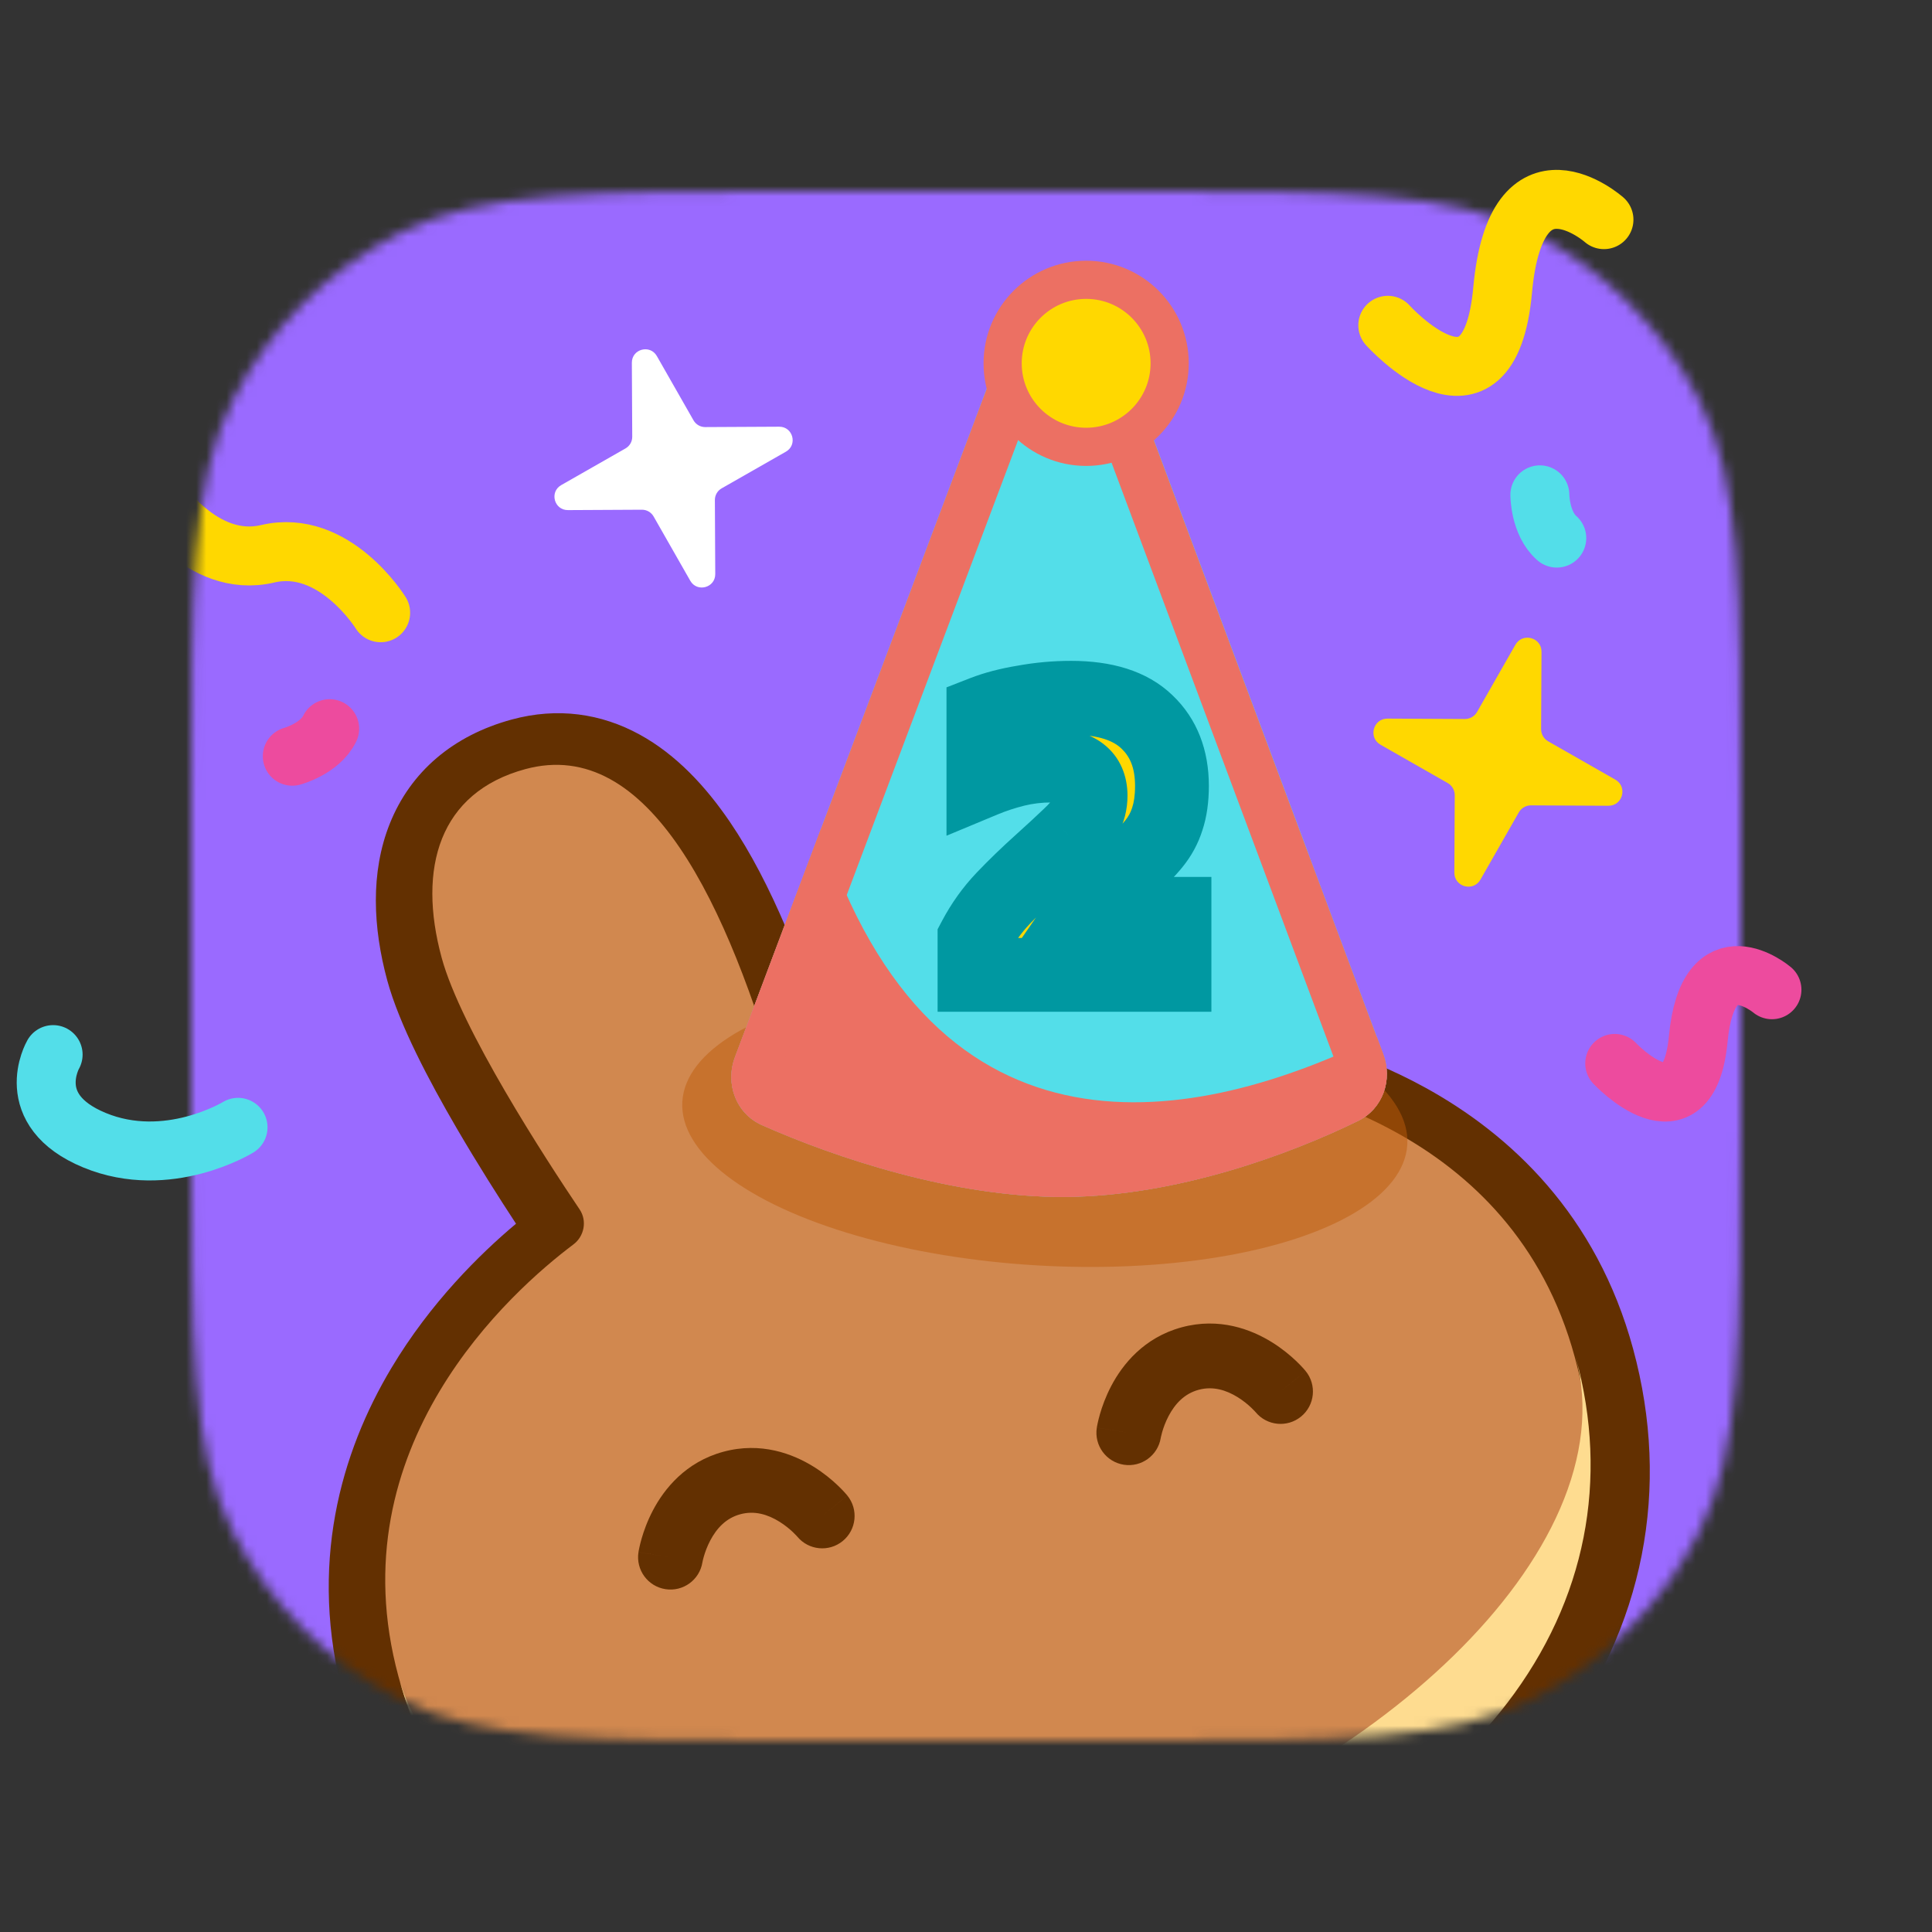 <svg xmlns="http://www.w3.org/2000/svg" width="192" height="192" fill="none" viewBox="0 0 192 192"><rect x="0" y="0" width="192" height="192" fill="#333333" stroke="none"/><mask id="mask0_2459_3953" width="154" height="154" x="19" y="19" maskUnits="userSpaceOnUse" style="mask-type:alpha"><path fill="#EFF3F5" d="M19 79.8C19 58.518 19 47.877 23.142 39.748C26.785 32.598 32.598 26.785 39.748 23.142C47.877 19 58.518 19 79.8 19H112.2C133.482 19 144.123 19 152.252 23.142C159.402 26.785 165.215 32.598 168.858 39.748C173 47.877 173 58.518 173 79.8V112.2C173 133.482 173 144.123 168.858 152.252C165.215 159.402 159.402 165.215 152.252 168.858C144.123 173 133.482 173 112.2 173H79.8C58.518 173 47.877 173 39.748 168.858C32.598 165.215 26.785 159.402 23.142 152.252C19 144.123 19 133.482 19 112.2V79.8Z"/></mask><g mask="url(#mask0_2459_3953)"><g clip-path="url(#clip0_2459_3953)"><rect width="166" height="166" fill="#9A6AFF" transform="translate(10 15)"/><path fill="#633001" fill-rule="evenodd" d="M111.216 199.42C91.457 204.768 74.258 204.349 60.828 198.854C47.236 193.292 37.947 182.685 34.191 168.85C30.571 155.518 33.916 144.288 38.891 135.96C42.789 129.434 47.732 124.59 51.281 121.612C49.598 119.045 47.452 115.669 45.394 112.139C42.64 107.415 39.672 101.802 38.482 97.421C37.074 92.235 36.79 86.72 38.74 81.846C40.8 76.695 45.027 73.088 50.86 71.505C55.419 70.267 59.748 70.907 63.571 73.001C67.224 75.003 70.157 78.183 72.537 81.682C76.717 87.83 79.942 96.105 82.507 104.54L88.094 103.023C86.04 94.449 84.637 85.68 85.134 78.261C85.417 74.04 86.339 69.813 88.478 66.238C90.716 62.498 94.128 59.756 98.686 58.518C104.52 56.934 109.99 57.908 114.372 61.309C118.519 64.528 121.064 69.429 122.472 74.615C123.662 78.996 123.94 85.34 123.953 90.808C123.963 94.894 123.819 98.892 123.666 101.957C128.234 102.732 134.947 104.41 141.611 108.069C150.115 112.737 158.681 120.733 162.301 134.064C166.057 147.9 163.409 161.748 154.497 173.42C145.69 184.953 131.065 194.014 111.315 199.393L111.216 199.42Z" clip-rule="evenodd"/><path fill="#D1884F" d="M52.199 76.436C43.655 78.756 41.471 86.263 43.889 95.168C45.81 102.246 54.229 115.181 57.602 120.19C58.361 121.317 58.068 122.856 56.99 123.666C50.883 128.253 33.387 143.726 39.597 166.597C46.139 190.689 71.607 203.279 109.484 193.025C109.499 193.021 109.514 193.017 109.529 193.013C109.544 193.009 109.559 193.005 109.574 193.001C147.435 182.689 163.038 158.948 156.496 134.856C150.286 111.985 127.367 107.485 119.779 106.617C118.44 106.464 117.408 105.284 117.493 103.928C117.869 97.901 118.59 82.484 116.668 75.406C114.25 66.501 108.569 61.13 100.025 63.45C87.727 66.79 89.44 85.221 94.35 104.168C94.677 105.433 93.946 106.73 92.698 107.069L80.581 110.359C79.332 110.698 78.045 109.949 77.688 108.692C72.341 89.863 64.497 73.097 52.199 76.436Z"/><path fill="#FEDC90" d="M107.479 185.283C79.654 192.838 44.947 186.107 39.61 166.643C39.618 166.673 39.626 166.704 39.635 166.734C46.182 190.846 71.685 203.436 109.611 193.138C147.538 182.84 163.171 159.08 156.624 134.968C156.616 134.938 156.608 134.907 156.599 134.877C161.84 154.367 135.303 177.728 107.479 185.283Z"/><path fill="#633001" fill-rule="evenodd" d="M69.805 155.266C69.522 157.01 67.885 158.201 66.136 157.93C64.38 157.658 63.177 156.014 63.449 154.258L66.629 154.751C63.449 154.258 63.449 154.257 63.45 154.255L63.45 154.253L63.451 154.247L63.453 154.233L63.459 154.2C63.463 154.174 63.468 154.143 63.475 154.106C63.489 154.032 63.507 153.936 63.532 153.82C63.581 153.589 63.655 153.277 63.762 152.906C63.974 152.17 64.326 151.166 64.89 150.093C66.011 147.965 68.131 145.293 71.881 144.275C75.632 143.256 78.812 144.489 80.855 145.758C81.885 146.398 82.696 147.087 83.251 147.614C83.531 147.88 83.753 148.112 83.912 148.287C83.992 148.374 84.057 148.447 84.106 148.504C84.13 148.533 84.151 148.557 84.167 148.577L84.189 148.603L84.198 148.613L84.201 148.618L84.203 148.62C84.204 148.621 84.205 148.622 81.755 150.619L84.205 148.622C85.328 149.999 85.122 152.026 83.744 153.149C82.373 154.267 80.358 154.068 79.232 152.706C79.231 152.705 79.23 152.704 79.228 152.702C79.219 152.691 79.196 152.666 79.162 152.628C79.092 152.552 78.976 152.429 78.817 152.278C78.495 151.972 78.029 151.579 77.459 151.224C76.301 150.505 74.988 150.099 73.568 150.485C72.147 150.871 71.22 151.885 70.585 153.091C70.272 153.685 70.069 154.26 69.946 154.687C69.885 154.897 69.847 155.062 69.826 155.163C69.815 155.213 69.808 155.246 69.806 155.261C69.805 155.263 69.805 155.265 69.805 155.266Z" clip-rule="evenodd"/><path fill="#633001" fill-rule="evenodd" d="M115.354 142.898C115.071 144.642 113.434 145.834 111.685 145.563C109.929 145.29 108.726 143.646 108.998 141.89L112.178 142.383C108.998 141.89 108.998 141.889 108.998 141.888L108.999 141.885L109 141.879L109.002 141.865L109.008 141.832C109.012 141.806 109.017 141.775 109.024 141.738C109.037 141.664 109.056 141.568 109.081 141.453C109.13 141.222 109.204 140.909 109.311 140.538C109.523 139.802 109.874 138.798 110.439 137.725C111.559 135.597 113.679 132.925 117.43 131.907C121.181 130.889 124.361 132.121 126.404 133.39C127.434 134.03 128.245 134.719 128.8 135.246C129.08 135.512 129.302 135.744 129.461 135.919C129.541 136.006 129.606 136.08 129.654 136.136C129.679 136.165 129.699 136.189 129.716 136.209L129.738 136.235L129.746 136.246L129.75 136.25L129.752 136.252C129.753 136.253 129.754 136.254 127.304 138.252L129.754 136.254C130.877 137.632 130.67 139.659 129.293 140.781C127.922 141.9 125.906 141.7 124.781 140.338C124.78 140.337 124.779 140.336 124.777 140.335C124.768 140.323 124.745 140.298 124.711 140.26C124.641 140.184 124.525 140.061 124.366 139.911C124.044 139.605 123.578 139.211 123.008 138.856C121.85 138.137 120.537 137.732 119.117 138.117C117.696 138.503 116.768 139.517 116.134 140.723C115.821 141.317 115.618 141.893 115.495 142.32C115.434 142.53 115.396 142.694 115.374 142.795C115.364 142.845 115.357 142.879 115.355 142.893C115.354 142.895 115.354 142.897 115.354 142.898Z" clip-rule="evenodd"/><path stroke="#53DEE9" stroke-linecap="round" stroke-width="5.859" d="M153.029 49.176C153.029 49.176 153.029 52.01 154.71 53.475"/><path fill="#FFD800" d="M147.126 87.414C146.418 88.654 144.524 88.147 144.531 86.718L144.571 79.031C144.573 78.53 144.306 78.066 143.87 77.818L137.193 74.009C135.953 73.301 136.46 71.406 137.889 71.414L145.576 71.453C146.077 71.456 146.541 71.188 146.789 70.752L150.598 64.076C151.306 62.835 153.201 63.343 153.193 64.771L153.154 72.458C153.151 72.959 153.419 73.423 153.854 73.671L160.531 77.481C161.772 78.189 161.264 80.083 159.836 80.076L152.149 80.036C151.648 80.034 151.184 80.301 150.936 80.737L147.126 87.414Z"/><path fill="#fff" d="M71.081 57.049C71.088 58.415 69.276 58.901 68.598 57.714L64.954 51.326C64.716 50.909 64.272 50.653 63.793 50.655L56.438 50.693C55.071 50.7 54.585 48.887 55.772 48.21L62.161 44.565C62.578 44.328 62.834 43.884 62.831 43.404L62.793 36.049C62.786 34.683 64.599 34.197 65.276 35.384L68.921 41.773C69.159 42.189 69.603 42.445 70.082 42.443L77.437 42.405C78.804 42.398 79.289 44.211 78.102 44.888L71.714 48.533C71.297 48.77 71.041 49.214 71.044 49.694L71.081 57.049Z"/><path stroke="#FFD800" stroke-linecap="round" stroke-width="5.859" d="M15.371 49.176C15.371 49.176 19.96 56.598 26.6 55.035C33.24 53.473 37.829 60.894 37.829 60.894"/><ellipse cx="103.833" cy="111.618" fill="#BF5C0C" opacity=".5" rx="36.087" ry="14.156" transform="rotate(3.391 103.833 111.618)"/><path fill="#53DEE9" d="M105.9 118.95C116.974 118.868 128.215 114.7 134.978 111.39C137.427 110.191 138.422 107.314 137.47 104.764L110.717 33.166C108.888 28.271 101.96 28.279 100.115 33.178L73.04 105.053C72.044 107.698 73.142 110.67 75.72 111.814C82.953 115.022 94.806 119.032 105.9 118.95Z"/><path fill="#53DEE9" fill-rule="evenodd" d="M97.731 39.506C105.811 44.154 113.438 52.972 119.841 67.803C124.602 78.833 127.856 83.996 130.049 84.904L110.717 33.166C108.888 28.27 101.96 28.278 100.114 33.178L97.731 39.506Z" clip-rule="evenodd"/><path fill="#EC7063" fill-rule="evenodd" d="M134.978 111.39C128.214 114.7 116.974 118.867 105.899 118.95C94.806 119.032 82.953 115.022 75.72 111.814C73.142 110.67 72.044 107.697 73.04 105.053L81.603 82.32C92.914 117.169 119.089 111.747 136.824 103.035L137.47 104.764C138.422 107.313 137.427 110.191 134.978 111.39Z" clip-rule="evenodd"/><path stroke="#EC7063" stroke-width="4.719" d="M105.889 116.59C116.461 116.512 127.334 112.507 133.945 109.271C135.195 108.66 135.83 107.121 135.259 105.595L108.507 33.998C107.44 31.142 103.399 31.146 102.322 34.005L75.248 105.879C74.653 107.458 75.342 109.062 76.682 109.657C83.787 112.809 95.283 116.669 105.889 116.59Z"/><path fill="#FFD800" d="M96.845 96.881V93.26C97.631 91.772 98.586 90.439 99.709 89.26C100.831 88.081 102.081 86.873 103.456 85.638C104.607 84.6 105.533 83.743 106.235 83.07C106.965 82.396 107.499 81.764 107.835 81.175C108.2 80.557 108.383 79.855 108.383 79.069C108.383 77.076 107.077 76.08 104.467 76.08C103.26 76.08 102.081 76.22 100.93 76.501C99.807 76.781 98.74 77.132 97.73 77.553V70.816C98.88 70.367 100.228 70.016 101.772 69.763C103.316 69.483 104.874 69.342 106.446 69.342C109.814 69.342 112.327 70.142 113.983 71.743C115.639 73.315 116.468 75.434 116.468 78.101C116.468 79.364 116.313 80.459 116.004 81.385C115.724 82.284 115.274 83.112 114.657 83.87C114.039 84.628 113.239 85.442 112.257 86.312C111.386 87.07 110.53 87.828 109.688 88.586C108.846 89.344 108.172 90.088 107.667 90.817H116.72V96.881H96.845Z"/><path fill="#0098A1" d="M96.845 96.881H93.178V100.548H96.845V96.881ZM96.845 93.26L93.603 91.547L93.178 92.351V93.26H96.845ZM103.456 85.638L105.906 88.367L105.913 88.361L103.456 85.638ZM106.235 83.07L103.748 80.375L103.722 80.399L103.696 80.424L106.235 83.07ZM107.835 81.175L104.678 79.309L104.665 79.332L104.651 79.355L107.835 81.175ZM100.93 76.501L100.061 72.938L100.05 72.941L100.04 72.943L100.93 76.501ZM97.73 77.553H94.062V83.054L99.14 80.939L97.73 77.553ZM97.73 70.816L96.396 67.4L94.062 68.311V70.816H97.73ZM101.772 69.763L102.364 73.382L102.396 73.377L102.428 73.371L101.772 69.763ZM113.983 71.743L111.435 74.38L111.447 74.391L111.459 74.402L113.983 71.743ZM116.004 81.385L112.525 80.226L112.515 80.258L112.504 80.291L116.004 81.385ZM114.657 83.87L111.814 81.553V81.553L114.657 83.87ZM112.257 86.312L114.665 89.077L114.677 89.067L114.688 89.057L112.257 86.312ZM109.688 88.586L107.235 85.86H107.235L109.688 88.586ZM107.667 90.817L104.652 88.73L100.668 94.485H107.667V90.817ZM116.72 90.817H120.387V87.15H116.72V90.817ZM116.72 96.881V100.548H120.387V96.881H116.72ZM100.512 96.881V93.26H93.178V96.881H100.512ZM100.088 94.973C100.722 93.773 101.481 92.716 102.364 91.789L97.053 86.731C95.69 88.161 94.541 89.771 93.603 91.547L100.088 94.973ZM102.364 91.789C103.413 90.687 104.592 89.546 105.906 88.367L101.006 82.91C99.569 84.2 98.25 85.474 97.053 86.731L102.364 91.789ZM105.913 88.361C107.078 87.31 108.035 86.425 108.775 85.715L103.696 80.424C103.032 81.061 102.137 81.89 100.999 82.916L105.913 88.361ZM108.723 85.764C109.613 84.943 110.432 84.022 111.019 82.994L104.651 79.355C104.565 79.507 104.318 79.849 103.748 80.375L108.723 85.764ZM110.992 83.04C111.723 81.805 112.05 80.447 112.05 79.069H104.716C104.716 79.177 104.703 79.237 104.697 79.263C104.691 79.286 104.685 79.298 104.678 79.309L110.992 83.04ZM112.05 79.069C112.05 77.202 111.387 75.255 109.629 73.912C108.058 72.713 106.135 72.413 104.467 72.413V79.747C104.898 79.747 105.153 79.789 105.276 79.82C105.393 79.85 105.324 79.853 105.179 79.742C105.105 79.686 105.024 79.61 104.949 79.513C104.873 79.417 104.817 79.319 104.777 79.229C104.699 79.049 104.716 78.967 104.716 79.069H112.05ZM104.467 72.413C102.972 72.413 101.501 72.587 100.061 72.938L101.799 80.063C102.66 79.853 103.547 79.747 104.467 79.747V72.413ZM100.04 72.943C98.75 73.266 97.508 73.673 96.319 74.168L99.14 80.939C99.972 80.592 100.864 80.297 101.819 80.058L100.04 72.943ZM101.397 77.553V70.816H94.062V77.553H101.397ZM99.063 74.232C99.921 73.897 101.01 73.604 102.364 73.382L101.18 66.145C99.446 66.428 97.84 66.837 96.396 67.4L99.063 74.232ZM102.428 73.371C103.755 73.13 105.093 73.01 106.446 73.01V65.675C104.654 65.675 102.877 65.835 101.116 66.156L102.428 73.371ZM106.446 73.01C109.301 73.01 110.723 73.692 111.435 74.38L116.531 69.105C113.931 66.593 110.328 65.675 106.446 65.675V73.01ZM111.459 74.402C112.262 75.165 112.8 76.256 112.8 78.101H120.135C120.135 74.612 119.017 71.464 116.508 69.083L111.459 74.402ZM112.8 78.101C112.8 79.079 112.679 79.765 112.525 80.226L119.483 82.545C119.947 81.153 120.135 79.649 120.135 78.101H112.8ZM112.504 80.291C112.368 80.727 112.148 81.143 111.814 81.553L117.5 86.186C118.401 85.081 119.079 83.84 119.504 82.479L112.504 80.291ZM111.814 81.553C111.356 82.116 110.706 82.787 109.825 83.567L114.688 89.057C115.772 88.097 116.723 87.14 117.5 86.186L111.814 81.553ZM109.848 83.547C108.963 84.317 108.092 85.089 107.235 85.86L112.141 91.311C112.968 90.567 113.81 89.822 114.665 89.077L109.848 83.547ZM107.235 85.86C106.236 86.759 105.356 87.713 104.652 88.73L110.682 92.905C110.988 92.463 111.456 91.929 112.141 91.311L107.235 85.86ZM107.667 94.485H116.72V87.15H107.667V94.485ZM113.053 90.817V96.881H120.387V90.817H113.053ZM116.72 93.214H96.845V100.548H116.72V93.214Z"/><circle cx="107.94" cy="36.106" r="8.3" fill="#FFD800" stroke="#EC7063" stroke-width="3.794"/></g></g><path stroke="#FFD800" stroke-linecap="round" stroke-width="5.859" d="M159.4 21.828C159.4 21.828 150.673 14.127 149.33 28.828C147.987 43.53 137.918 32.328 137.918 32.328"/><path stroke="#ED4B9E" stroke-linecap="round" stroke-width="5.859" d="M176.094 98.359C176.094 98.359 169.747 92.988 168.77 103.241C167.794 113.494 160.47 105.682 160.47 105.682"/><path stroke="#ED4B9E" stroke-linecap="round" stroke-width="5.859" d="M29.047 75.153C29.047 75.153 31.784 74.419 32.763 72.416"/><path stroke="#53DEE9" stroke-linecap="round" stroke-width="5.859" d="M5.279 104.805C5.279 104.805 2.105 110.302 9.388 113.311C16.671 116.321 23.656 112.033 23.656 112.033"/><defs><clipPath id="clip0_2459_3953"><rect width="166" height="166" fill="#fff" transform="translate(10 15)"/></clipPath></defs></svg>